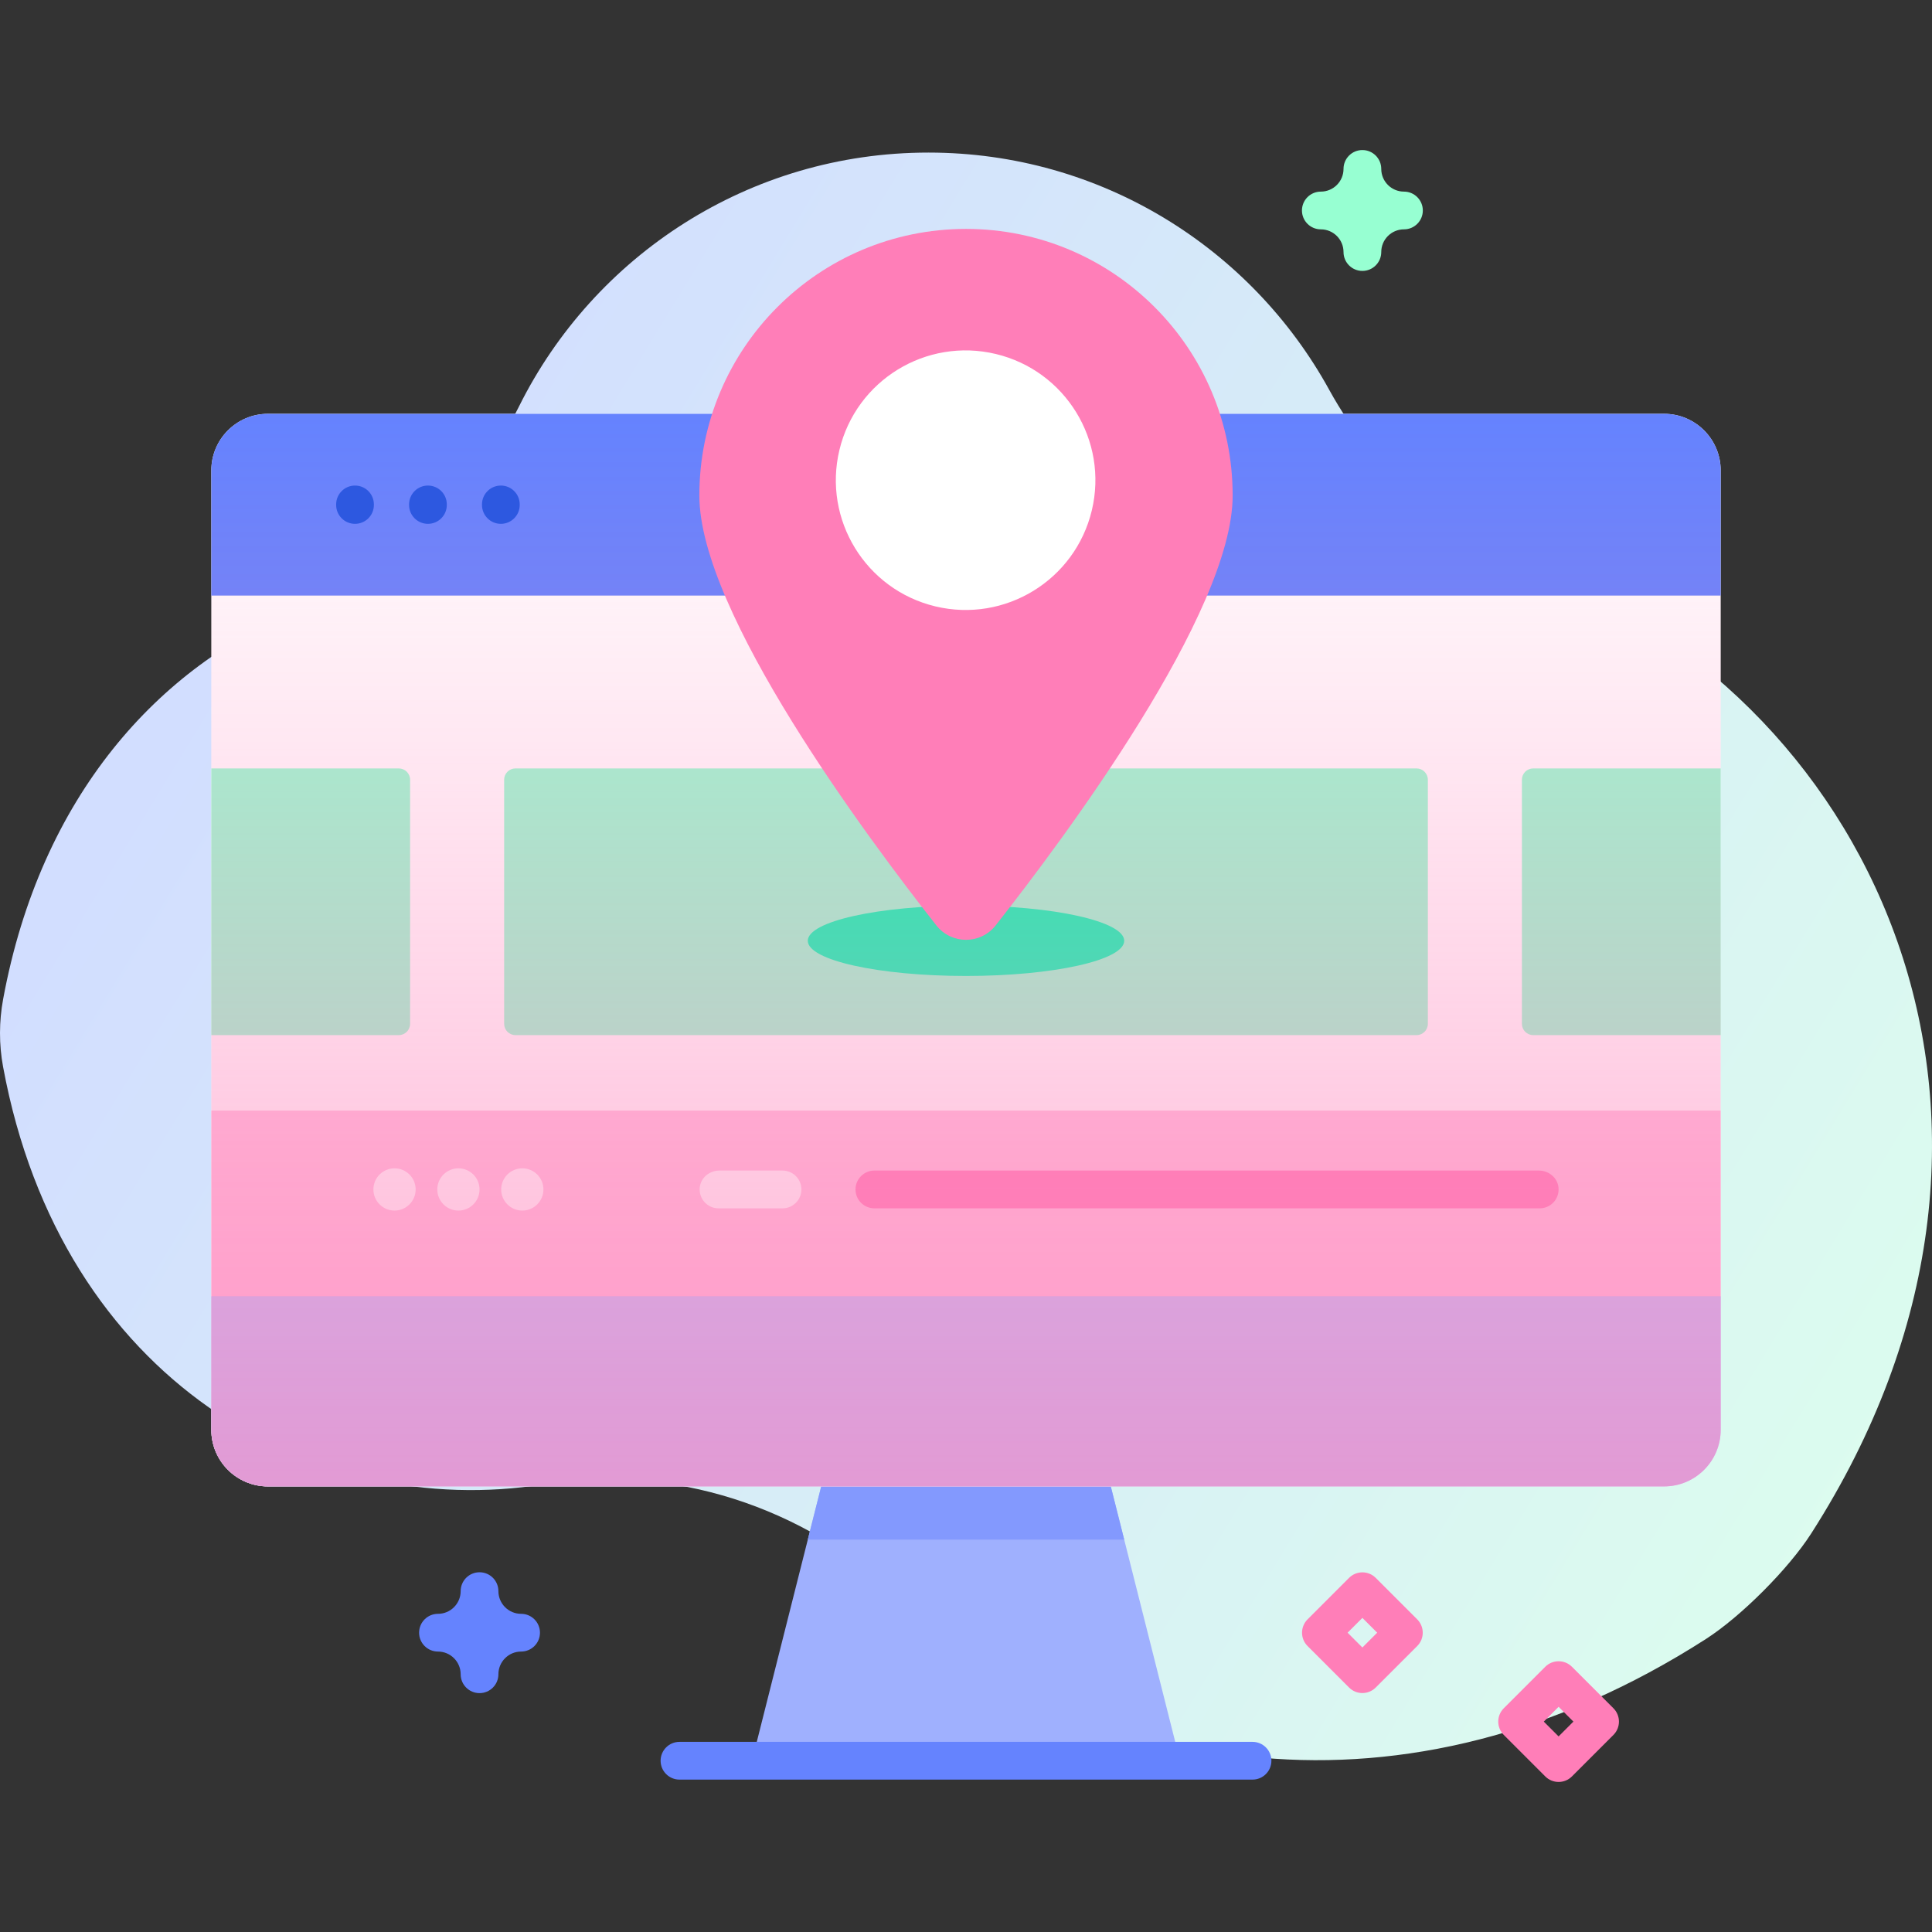 <svg id="Capa_1" enable-background="new 0 0 512 512" height="512" viewBox="0 0 512 512" width="512" xmlns="http://www.w3.org/2000/svg" xmlns:xlink="http://www.w3.org/1999/xlink"><rect x="0" y="0" width="512" height="512" fill="#333333" stroke="none"/><linearGradient id="SVGID_1_" gradientUnits="userSpaceOnUse" x1="48.433" x2="503.073" y1="133.978" y2="411.663"><stop offset=".049" stop-color="#d2deff"/><stop offset=".999" stop-color="#dcfdee"/></linearGradient><linearGradient id="SVGID_2_" gradientUnits="userSpaceOnUse" x1="256.001" x2="256.001" y1="109.664" y2="393.914"><stop offset=".003" stop-color="#ff7eb8" stop-opacity="0"/><stop offset="1" stop-color="#ff7eb8" stop-opacity=".6"/></linearGradient><g><g><path d="m408.229 151.712c-23.697-9.236-43.717-26.089-55.961-48.381-20.59-37.487-60.43-62.898-106.221-62.898-47.53 0-88.646 27.377-108.477 67.219-12.146 24.401-32.814 43.56-58.09 53.761-37.349 15.074-68.703 49.524-78.653 103.382-1.092 5.91-1.108 11.986-.016 17.896 15.448 83.573 82.399 120.435 143.334 110.66 34.126-5.474 68.672 5.909 93.967 29.462 51.434 47.892 133.884 62.907 213.923 11.57 9.377-6.014 21.957-18.634 27.966-28.015 68.966-107.669 17.879-219.713-71.772-254.656z" fill="url(#SVGID_1_)"/><path d="m312.711 466.618h-113.421l22.682-89.904h68.057z" fill="#9fb0fe"/><path d="m297.929 408.016h-83.857l7.9-31.302h68.057z" fill="#8399fe"/><path d="m456.001 124.664v254.25c0 8.28-6.72 15-15 15h-370c-8.28 0-15-6.72-15-15v-254.25c0-8.28 6.72-15 15-15h369.999c8.281 0 15.001 6.72 15.001 15z" fill="#fff"/><path d="m56.001 294.306v84.608c0 8.28 6.72 15 15 15h369.999c8.28 0 15-6.72 15-15v-84.608z" fill="#ffc4df"/><path d="m105.679 274.318h-49.678v-70.678h49.678c1.657 0 3 1.343 3 3v64.678c0 1.657-1.343 3-3 3z" fill="#97ffd2"/><path d="m456.001 274.318h-49.678c-1.657 0-3-1.343-3-3v-64.678c0-1.657 1.343-3 3-3h49.678z" fill="#97ffd2"/><path d="m375.397 274.318h-238.792c-1.657 0-3-1.343-3-3v-64.678c0-1.657 1.343-3 3-3h238.792c1.657 0 3 1.343 3 3v64.678c0 1.657-1.343 3-3 3z" fill="#97ffd2"/><ellipse cx="256.001" cy="249.315" fill="#02ffb3" rx="41.928" ry="9.324"/><path d="m456.001 157.836v-33.171c0-8.284-6.716-15-15-15h-370c-8.284 0-15 6.716-15 15v33.171z" fill="#6583fe"/><path d="m56.001 343.522v35.39c0 8.284 6.716 15 15 15h369.999c8.284 0 15-6.716 15-15v-35.39z" fill="#b7c5ff"/><g fill="#fff"><circle cx="104.554" cy="315.217" r="5.597"/><circle cx="121.485" cy="315.217" r="5.597"/><circle cx="138.417" cy="315.217" r="5.597"/><path d="m207.373 310.208h-16.736c-2.616 0-4.952 1.912-5.2 4.516-.285 2.987 2.056 5.501 4.985 5.501h16.951c2.766 0 5.008-2.242 5.008-5.009 0-2.765-2.242-5.008-5.008-5.008z"/></g><path d="m407.821 310.208h-176.094c-2.766 0-5.008 2.242-5.008 5.008s2.242 5.009 5.008 5.009h176.309c2.929 0 5.27-2.514 4.985-5.501-.248-2.603-2.584-4.516-5.2-4.516z" fill="#ff7eb8"/><path d="m456.001 124.664v254.25c0 8.28-6.72 15-15 15h-370c-8.28 0-15-6.72-15-15v-254.25c0-8.28 6.72-15 15-15h369.999c8.281 0 15.001 6.72 15.001 15z" fill="url(#SVGID_2_)"/><path d="m94.083 128.677c-2.762 0-5 2.238-5 5v.145c0 2.762 2.238 5 5 5s5-2.238 5-5v-.145c0-2.761-2.238-5-5-5z" fill="#2d58e0"/><path d="m113.408 128.677c-2.762 0-5 2.238-5 5v.145c0 2.762 2.238 5 5 5s5-2.238 5-5v-.145c0-2.761-2.238-5-5-5z" fill="#2d58e0"/><path d="m132.732 128.677c-2.762 0-5 2.238-5 5v.145c0 2.762 2.238 5 5 5s5-2.238 5-5v-.145c0-2.761-2.238-5-5-5z" fill="#2d58e0"/><path d="m326.668 131.333c0 30.938-44.405 90.54-62.816 113.921-4.003 5.084-11.699 5.084-15.702 0-18.41-23.381-62.816-82.983-62.816-113.921 0-39.028 31.639-70.667 70.667-70.667s70.667 31.639 70.667 70.667z" fill="#ff7eb8"/><ellipse cx="256.001" cy="127.169" fill="#fff" rx="34.405" ry="34.405" transform="matrix(.233 -.972 .972 .233 72.642 346.459)"/></g><path d="m331.935 461.612h-151.867c-2.762 0-5 2.238-5 5s2.238 5 5 5h151.867c2.762 0 5-2.238 5-5s-2.238-5-5-5z" fill="#6583fe"/><g><path d="m361.047 71.796c-2.762 0-5-2.238-5-5 0-3.317-2.698-6.016-6.016-6.016-2.762 0-5-2.238-5-5s2.238-5 5-5c3.317 0 6.016-2.698 6.016-6.016 0-2.762 2.238-5 5-5s5 2.238 5 5c0 3.317 2.698 6.016 6.016 6.016 2.762 0 5 2.238 5 5s-2.238 5-5 5c-3.317 0-6.016 2.698-6.016 6.016 0 2.761-2.238 5-5 5z" fill="#97ffd2"/><path d="m127.082 448.697c-2.762 0-5-2.238-5-5 0-3.317-2.698-6.016-6.016-6.016-2.762 0-5-2.238-5-5s2.238-5 5-5c3.317 0 6.016-2.698 6.016-6.016 0-2.762 2.238-5 5-5s5 2.238 5 5c0 3.317 2.698 6.016 6.016 6.016 2.762 0 5 2.238 5 5s-2.238 5-5 5c-3.317 0-6.016 2.698-6.016 6.016 0 2.762-2.238 5-5 5z" fill="#6583fe"/><g fill="#ff7eb8"><path d="m361.047 448.676c-1.279 0-2.56-.488-3.535-1.465l-10.994-10.994c-1.953-1.952-1.953-5.118 0-7.07l10.994-10.994c1.951-1.953 5.119-1.953 7.07 0l10.994 10.994c1.953 1.952 1.953 5.118 0 7.07l-10.994 10.994c-.976.976-2.256 1.465-3.535 1.465zm-3.923-15.995 3.923 3.923 3.923-3.923-3.923-3.923z"/><path d="m413.045 472.236c-1.279 0-2.56-.488-3.535-1.465l-10.994-10.994c-1.953-1.952-1.953-5.118 0-7.07l10.994-10.994c1.951-1.953 5.119-1.953 7.07 0l10.994 10.994c1.953 1.952 1.953 5.118 0 7.07l-10.994 10.994c-.975.977-2.256 1.465-3.535 1.465zm-3.923-15.994 3.923 3.923 3.923-3.923-3.923-3.923z"/></g></g></g></svg>